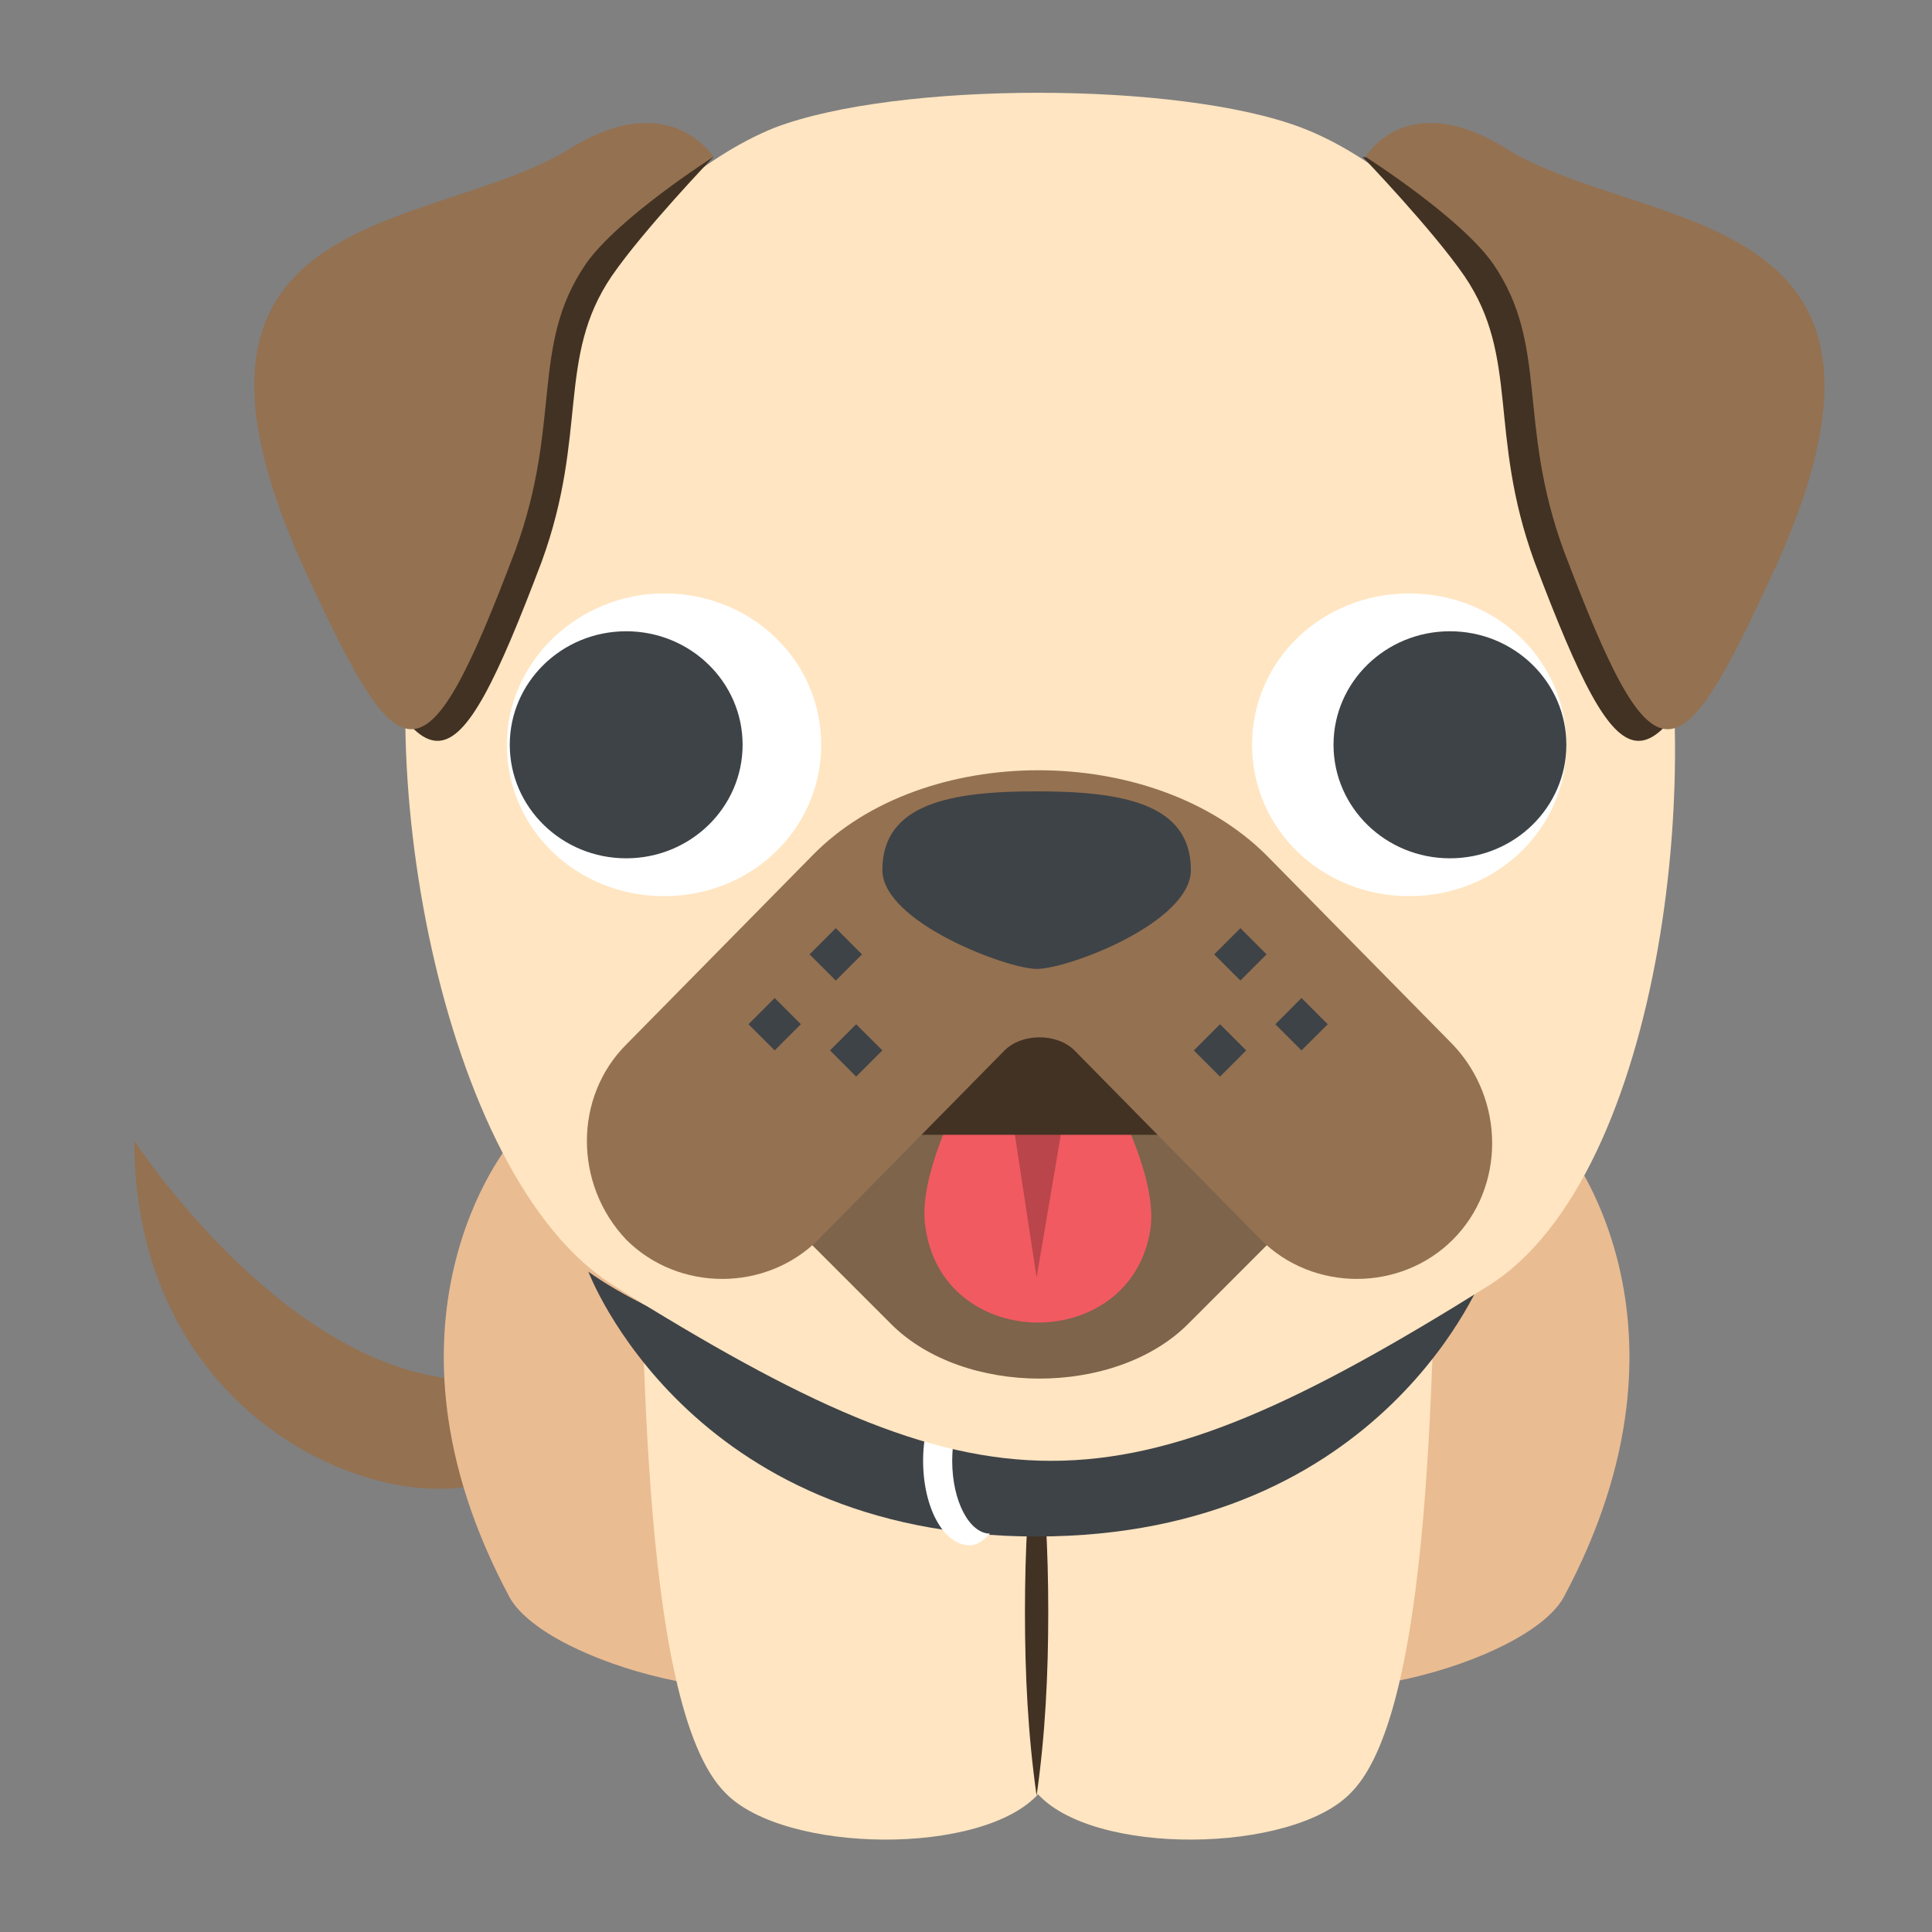 <svg width="35" height="35" viewBox="0 0 35 35" fill="none" xmlns="http://www.w3.org/2000/svg">
<rect x="0" y="0" width="35" height="35" fill="#808080" stroke="none"/>
<path d="M8.286 24.988C5.069 24.724 2.433 20.664 2.433 20.664C2.433 25.673 6.862 27.519 8.866 26.834C10.659 26.253 8.286 24.988 8.286 24.988Z" fill="#947151"/>
<path d="M22.629 30.156C23.525 31.21 27.638 30.156 28.324 28.943C31.013 23.933 28.324 20.717 28.324 20.717L22.629 22.457C22.629 22.509 21.469 28.837 22.629 30.156Z" fill="#EABC92"/>
<path d="M18.779 32.476C19.781 33.636 23.42 33.583 24.474 32.476C26.056 30.894 25.951 23.67 26.056 20.189L19.359 19.609C19.359 19.609 17.514 30.947 18.779 32.476Z" fill="#FFE5C1"/>
<path d="M14.93 30.156C14.033 31.21 9.92 30.156 9.235 28.943C6.545 23.933 9.235 20.717 9.235 20.717L14.93 22.457C14.93 22.509 16.143 28.837 14.93 30.156Z" fill="#EABC92"/>
<path d="M18.832 32.476C17.83 33.636 14.192 33.583 13.137 32.476C11.555 30.894 11.661 23.67 11.555 20.189L18.252 19.609C18.252 19.609 20.098 30.947 18.832 32.476Z" fill="#FFE5C1"/>
<path d="M18.779 32.529C18.621 31.421 18.568 30.314 18.568 29.206C18.568 28.099 18.621 26.992 18.779 25.884C18.938 26.992 18.99 28.099 18.99 29.206C18.99 30.314 18.938 31.421 18.779 32.529Z" fill="#423223"/>
<path d="M18.779 25.146C13.401 25.146 10.659 23.037 10.659 23.037C10.659 23.037 12.452 27.835 18.779 27.835C25.107 27.835 26.9 23.037 26.9 23.037C26.9 23.037 24.158 25.146 18.779 25.146Z" fill="#3E4347"/>
<path d="M17.25 26.464C17.25 25.726 17.566 25.146 17.936 25.093C17.83 24.988 17.672 24.935 17.566 24.935C17.092 24.935 16.723 25.621 16.723 26.464C16.723 27.308 17.092 27.994 17.566 27.994C17.725 27.994 17.83 27.888 17.936 27.783C17.566 27.783 17.25 27.203 17.25 26.464Z" fill="white"/>
<path d="M11.133 23.3C7.917 21.297 6.651 13.44 7.706 9.907C8.497 7.27 11.397 3.368 14.034 2.313C16.248 1.47 21.363 1.47 23.578 2.313C26.215 3.315 29.168 7.217 29.906 9.907C30.96 13.492 30.169 21.297 26.953 23.3C20.203 27.519 17.883 27.519 11.133 23.3Z" fill="#FFE5C1"/>
<path d="M6.071 10.698C7.758 14.336 8.18 14.494 9.815 10.17C10.659 7.85 10.079 6.479 11.081 5.003C11.661 4.159 12.926 2.841 12.926 2.841C12.926 2.841 2.802 3.843 6.071 10.698Z" fill="#423223"/>
<path d="M10.342 2.682C7.811 4.264 2.38 3.632 5.596 10.487C7.284 14.125 7.706 14.283 9.34 9.959C10.184 7.639 9.604 6.268 10.606 4.792C11.186 3.948 12.926 2.841 12.926 2.841C12.926 2.841 12.135 1.575 10.342 2.682Z" fill="#947151"/>
<path d="M31.54 10.698C29.853 14.336 29.431 14.494 27.796 10.17C26.953 7.85 27.533 6.479 26.531 5.003C25.951 4.159 24.685 2.841 24.685 2.841C24.685 2.841 34.809 3.843 31.54 10.698Z" fill="#423223"/>
<path d="M27.269 2.682C29.8 4.264 35.284 3.632 32.068 10.487C30.38 14.125 29.958 14.283 28.323 9.959C27.48 7.639 28.06 6.268 27.058 4.792C26.478 3.948 24.738 2.841 24.738 2.841C24.738 2.841 25.476 1.575 27.269 2.682Z" fill="#947151"/>
<path d="M12.03 10.75C13.612 10.75 14.877 11.963 14.877 13.492C14.877 15.022 13.612 16.235 12.03 16.235C10.448 16.235 9.182 15.022 9.182 13.492C9.182 11.963 10.5 10.75 12.03 10.75Z" fill="white"/>
<path d="M11.344 15.549C12.509 15.549 13.453 14.628 13.453 13.492C13.453 12.357 12.509 11.436 11.344 11.436C10.179 11.436 9.235 12.357 9.235 13.492C9.235 14.628 10.179 15.549 11.344 15.549Z" fill="#3E4347"/>
<path d="M28.377 13.492C28.377 15.022 27.111 16.235 25.529 16.235C23.947 16.235 22.682 15.022 22.682 13.492C22.682 11.963 23.947 10.75 25.529 10.75C27.111 10.75 28.377 11.963 28.377 13.492Z" fill="white"/>
<path d="M26.267 15.549C27.432 15.549 28.376 14.628 28.376 13.492C28.376 12.357 27.432 11.436 26.267 11.436C25.102 11.436 24.158 12.357 24.158 13.492C24.158 14.628 25.102 15.549 26.267 15.549Z" fill="#3E4347"/>
<path d="M13.928 21.771L16.143 23.986C17.461 25.304 20.203 25.304 21.522 23.986L23.736 21.771L21.416 19.504H16.196L13.928 21.771Z" fill="#7D644B"/>
<path d="M18.779 17.553C18.779 17.553 16.459 20.769 16.776 22.299C17.145 24.513 20.467 24.513 20.836 22.299C21.1 20.769 18.779 17.553 18.779 17.553Z" fill="#F15A61"/>
<path d="M18.779 23.142L19.307 20.031H18.305L18.779 23.142Z" fill="#BA454B"/>
<path d="M16.406 18.449H21.152V20.558H16.406V18.449Z" fill="#423223"/>
<path d="M26.32 18.924L22.945 15.496C20.889 13.44 16.723 13.44 14.719 15.496L11.344 18.924C10.395 19.873 10.395 21.455 11.344 22.457C12.293 23.406 13.875 23.406 14.825 22.457L18.199 19.029C18.516 18.713 19.148 18.713 19.465 19.029L22.84 22.457C23.789 23.406 25.371 23.406 26.32 22.457C27.269 21.508 27.269 19.926 26.32 18.924Z" fill="#947151"/>
<path d="M15.985 15.76C15.985 14.547 17.25 14.336 18.779 14.336C20.309 14.336 21.574 14.547 21.574 15.76C21.574 16.709 19.36 17.553 18.779 17.553C18.252 17.553 15.985 16.709 15.985 15.76ZM15.141 16.814L14.666 17.289L15.141 17.764L15.616 17.289L15.141 16.814ZM14.034 18.08L13.559 18.555L14.034 19.029L14.508 18.555L14.034 18.08ZM15.51 18.555L15.036 19.029L15.51 19.504L15.985 19.029L15.51 18.555ZM22.471 16.814L22.945 17.289L22.471 17.764L21.996 17.289L22.471 16.814ZM23.578 18.08L24.053 18.555L23.578 19.029L23.104 18.555L23.578 18.08ZM22.102 18.555L22.576 19.029L22.102 19.504L21.627 19.029L22.102 18.555Z" fill="#3E4347"/>
</svg>
